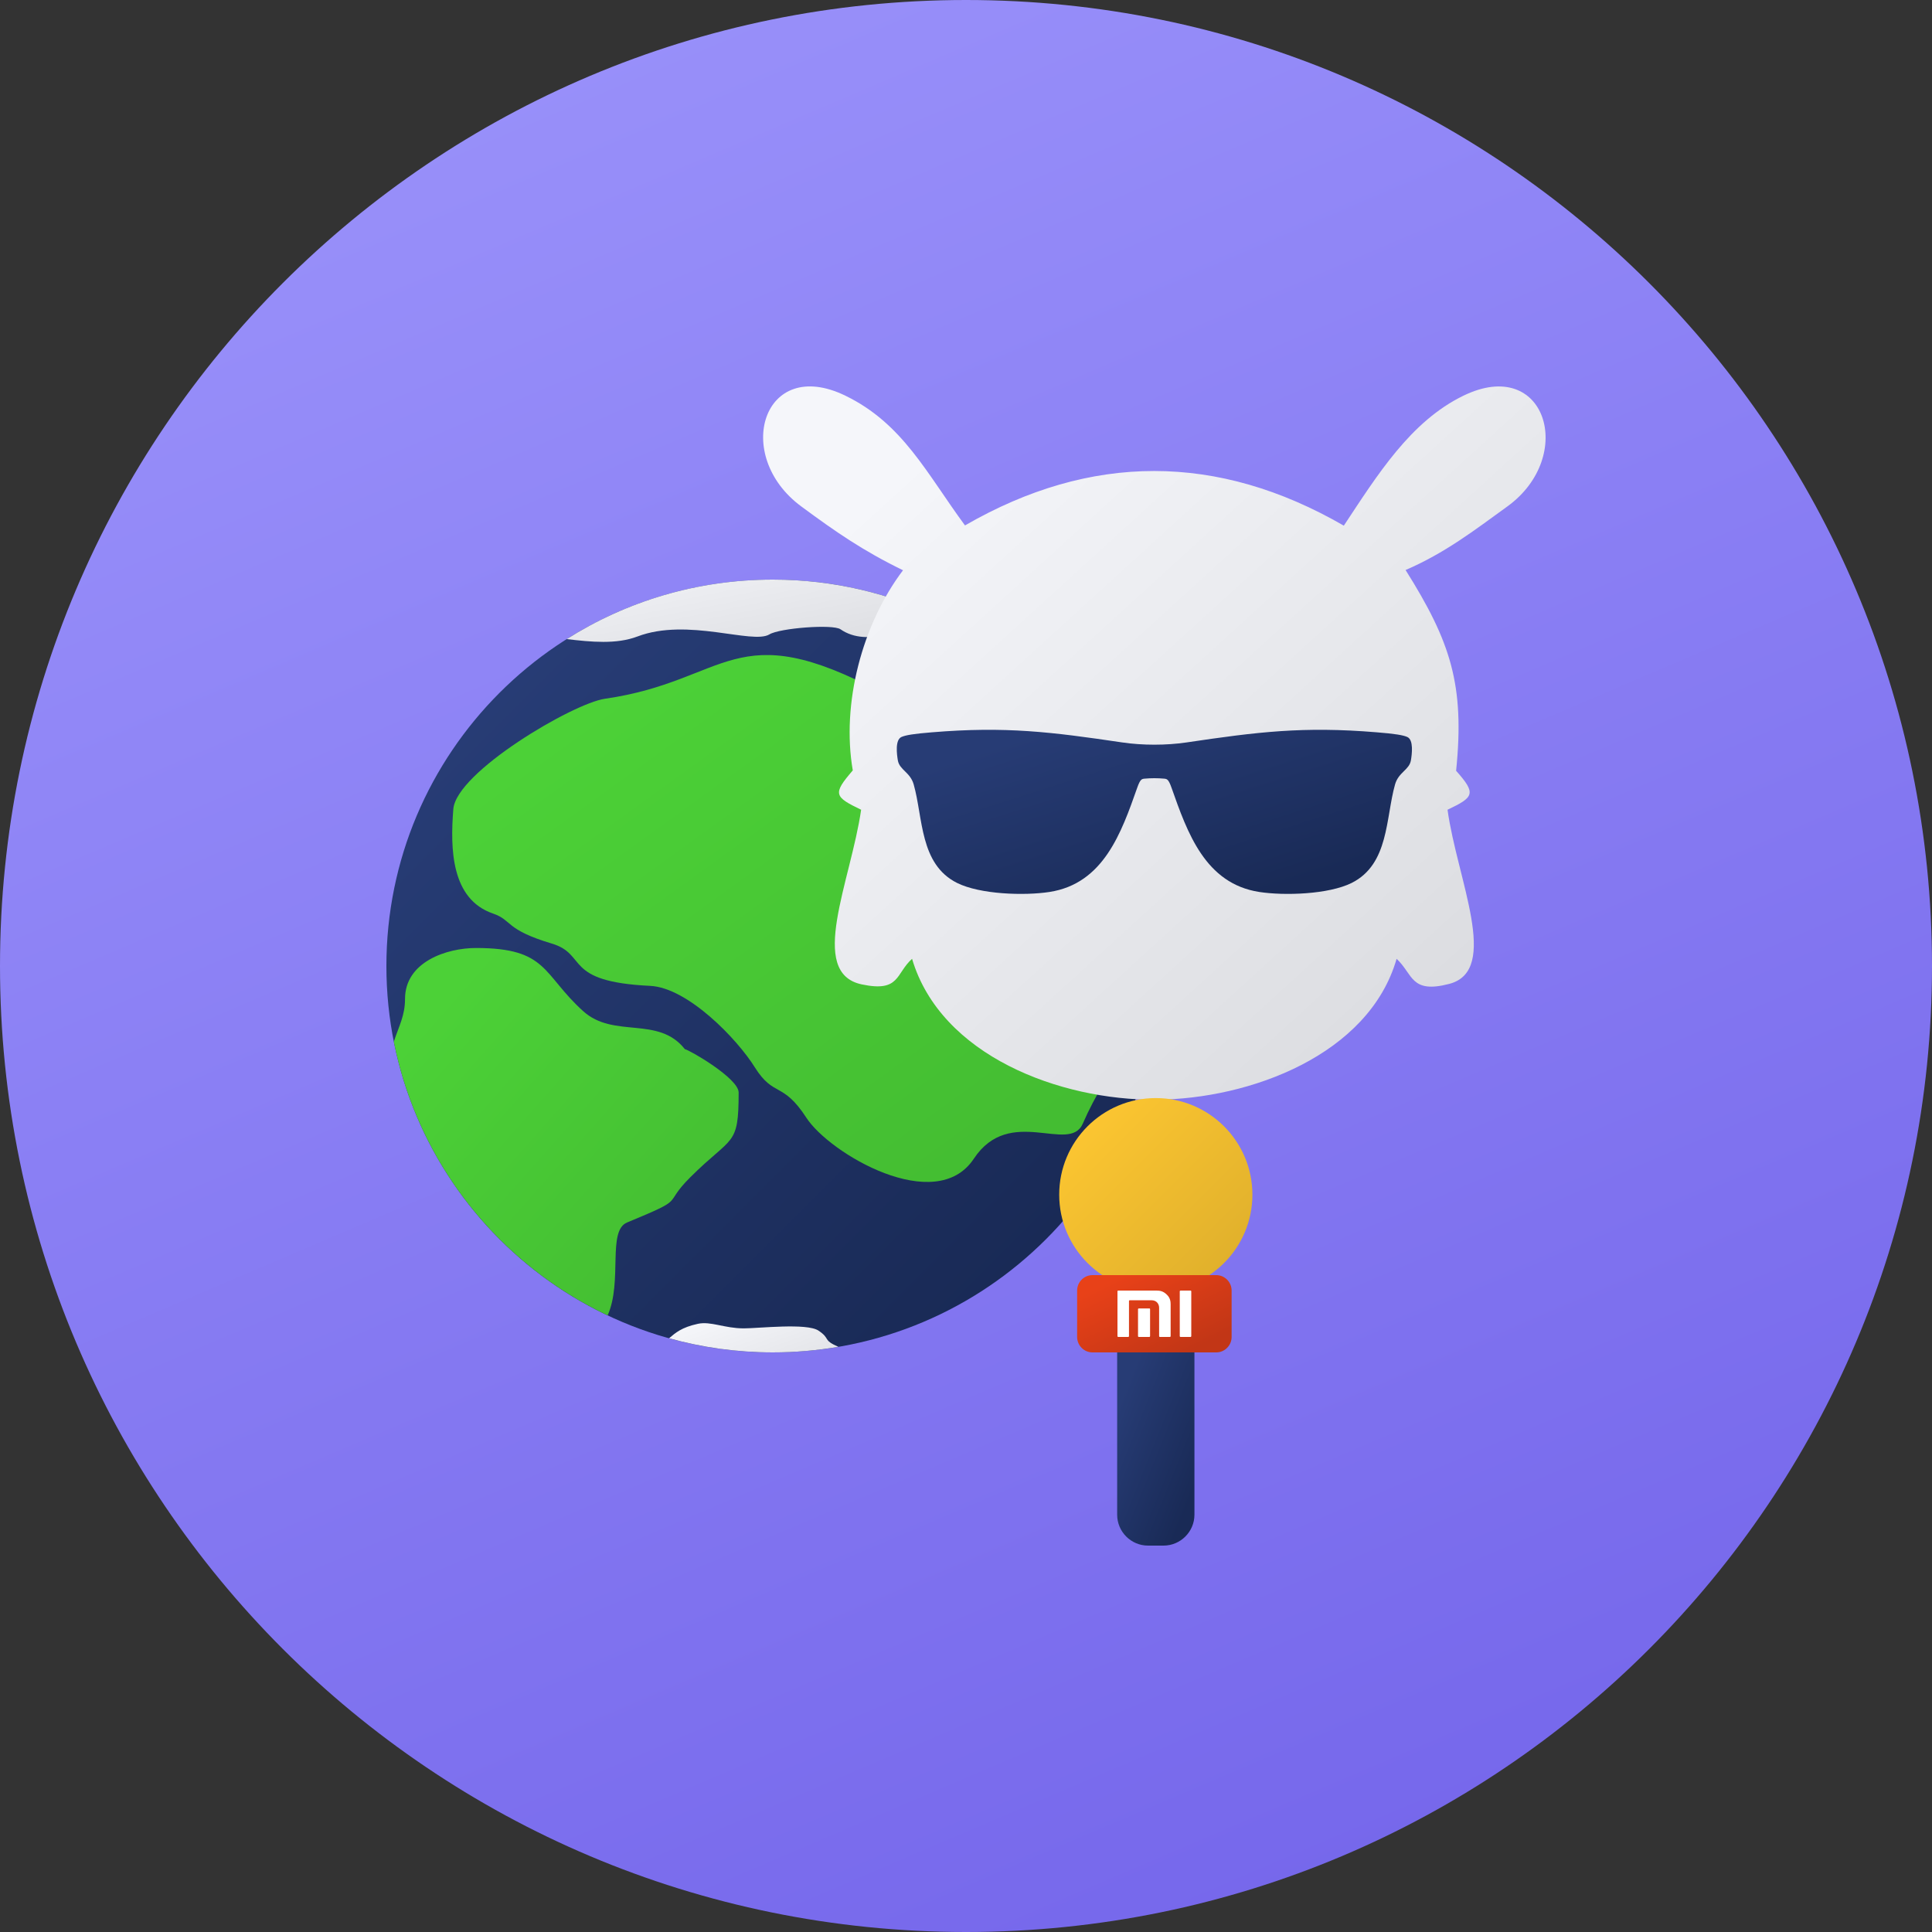 <?xml version="1.0" encoding="UTF-8"?>
<!DOCTYPE svg PUBLIC "-//W3C//DTD SVG 1.1//EN" "http://www.w3.org/Graphics/SVG/1.1/DTD/svg11.dtd">
<!-- Creator: CorelDRAW -->
<svg xmlns="http://www.w3.org/2000/svg" xml:space="preserve" width="250px" height="250px" version="1.1" style="shape-rendering:geometricPrecision; text-rendering:geometricPrecision; image-rendering:optimizeQuality; fill-rule:evenodd; clip-rule:evenodd"
viewBox="0 0 250 250"
 xmlns:xlink="http://www.w3.org/1999/xlink"
 xmlns:xodm="http://www.corel.com/coreldraw/odm/2003">
 <rect x="0" y="0" width="250" height="250" fill="#333333" stroke="none"/>
 <defs>
  <style type="text/css">
   <![CDATA[
    .fil11 {fill:white;fill-rule:nonzero}
    .fil0 {fill:url(#id0)}
    .fil10 {fill:url(#id1)}
    .fil6 {fill:url(#id2)}
    .fil9 {fill:url(#id3)}
    .fil7 {fill:url(#id4)}
    .fil1 {fill:url(#id5)}
    .fil8 {fill:url(#id6)}
    .fil2 {fill:url(#id7)}
    .fil3 {fill:url(#id8)}
    .fil4 {fill:url(#id9)}
    .fil5 {fill:url(#id10)}
   ]]>
  </style>
  <linearGradient id="id0" gradientUnits="userSpaceOnUse" x1="45.27" y1="-61.54" x2="204.73" y2="311.54">
   <stop offset="0" style="stop-opacity:1; stop-color:#A29BFE"/>
   <stop offset="1" style="stop-opacity:1; stop-color:#6C5CE7"/>
  </linearGradient>
  <linearGradient id="id1" gradientUnits="userSpaceOnUse" x1="143.46" y1="185.06" x2="155.65" y2="189.94">
   <stop offset="0" style="stop-opacity:1; stop-color:#273C75"/>
   <stop offset="1" style="stop-opacity:1; stop-color:#192A56"/>
  </linearGradient>
  <linearGradient id="id2" gradientUnits="userSpaceOnUse" x1="116.88" y1="60.51" x2="181.87" y2="131.8">
   <stop offset="0" style="stop-opacity:1; stop-color:#F5F6FA"/>
   <stop offset="1" style="stop-opacity:1; stop-color:#DCDDE1"/>
  </linearGradient>
  <linearGradient id="id3" gradientUnits="userSpaceOnUse" x1="146.55" y1="164.34" x2="152.2" y2="175.66">
   <stop offset="0" style="stop-opacity:1; stop-color:#E84118"/>
   <stop offset="1" style="stop-opacity:1; stop-color:#C23616"/>
  </linearGradient>
  <linearGradient id="id4" gradientUnits="userSpaceOnUse" xlink:href="#id1" x1="145.03" y1="91.42" x2="153.72" y2="118.68">
  </linearGradient>
  <linearGradient id="id5" gradientUnits="userSpaceOnUse" xlink:href="#id1" x1="64.65" y1="89.64" x2="135.36" y2="160.35">
  </linearGradient>
  <linearGradient id="id6" gradientUnits="userSpaceOnUse" x1="140.72" y1="145.75" x2="158.39" y2="163.43">
   <stop offset="0" style="stop-opacity:1; stop-color:#FBC531"/>
   <stop offset="1" style="stop-opacity:1; stop-color:#E1B12C"/>
  </linearGradient>
  <linearGradient id="id7" gradientUnits="userSpaceOnUse" x1="82.81" y1="87.18" x2="128.58" y2="150.53">
   <stop offset="0" style="stop-opacity:1; stop-color:#4CD137"/>
   <stop offset="1" style="stop-opacity:1; stop-color:#44BD32"/>
  </linearGradient>
  <linearGradient id="id8" gradientUnits="userSpaceOnUse" xlink:href="#id7" x1="54.59" y1="132.47" x2="90.86" y2="164.56">
  </linearGradient>
  <linearGradient id="id9" gradientUnits="userSpaceOnUse" xlink:href="#id2" x1="90.45" y1="68.85" x2="94.23" y2="87.87">
  </linearGradient>
  <linearGradient id="id10" gradientUnits="userSpaceOnUse" xlink:href="#id2" x1="93.19" y1="169.89" x2="97.86" y2="182.98">
  </linearGradient>
 </defs>
 <g id="Слой_x0020_1">
  <g id="_2556726476784">
   <path class="fil0" d="M125 0c69.04,0 125,55.96 125,125 0,69.04 -55.96,125 -125,125 -69.04,0 -125,-55.96 -125,-125 0,-69.04 55.96,-125 125,-125z"/>
   <path class="fil1" d="M100 75c27.61,0 50,22.38 50,50 0,27.61 -22.39,50 -50,50 -27.61,0 -50,-22.39 -50,-50 0,-27.62 22.39,-50 50,-50z"/>
   <path class="fil2" d="M139.5 94.34c-0.44,-0.06 -0.91,-0.12 -1.41,-0.18 -11.53,-1.34 -12.98,1.39 -23.95,-4.5 -19.19,-10.28 -19.82,-1.55 -35.87,0.76 -4.14,0.6 -19.23,9.48 -19.61,14.28 -0.41,5.13 -0.29,11.65 5.13,13.51 2.55,0.88 1.51,2.06 7.59,3.88 4.74,1.41 1.38,4.94 12.75,5.48 4.89,0.24 11.27,6.89 13.55,10.55 2.45,3.9 3.6,1.79 6.66,6.51 3,4.63 16.75,12.73 21.67,5.31 4.65,-7.02 12.37,-0.57 14.1,-4.54 3.53,-8.06 6.1,-7.72 5.78,-16.52 -0.22,-6.15 1.31,-10.77 2.99,-14.45 -1.6,-7.45 -4.86,-14.28 -9.38,-20.09z"/>
   <path class="fil3" d="M88.62 135.76c0.57,0.09 6.96,3.77 6.96,5.61 0,7.07 -0.79,5.52 -6.24,10.95 -3.81,3.79 -0.18,2.55 -8.2,5.87 -2.59,1.08 -0.55,7.6 -2.51,12.02 -14.08,-6.67 -24.55,-19.72 -27.67,-35.42 0.69,-2.08 1.45,-3.4 1.45,-5.53 0,-4.81 5.41,-6.59 9.18,-6.59 9.32,0 8.56,3.38 13.88,8.18 3.97,3.58 9.71,0.54 13.15,4.91z"/>
   <path class="fil4" d="M73.33 82.7c3.17,0.37 6.42,0.7 9.16,-0.34 6.49,-2.47 14.88,1.06 17.07,-0.27 1.35,-0.82 8.21,-1.35 9.2,-0.66 3.56,2.45 8.5,-0.18 13.02,-1.45 -6.58,-3.19 -13.97,-4.98 -21.78,-4.98 -9.8,0 -18.95,2.82 -26.67,7.7z"/>
   <path class="fil5" d="M86.58 173.17c0.81,-0.69 1.6,-1.41 3.73,-1.87 1.66,-0.36 3.44,0.59 5.93,0.59 1.95,0 8.16,-0.72 9.67,0.29 1.63,1.09 0.45,1.16 2.57,2.1 -2.76,0.47 -5.59,0.72 -8.48,0.72 -4.65,0 -9.15,-0.64 -13.42,-1.83z"/>
   <path class="fil6" d="M181.88 73.76c5.07,-2.18 8.91,-5.14 13.19,-8.24 8.91,-6.47 4.98,-19.51 -5.7,-14.32 -6.88,3.34 -11.17,10.32 -15.48,16.82 -16.31,-9.42 -32.74,-9.43 -49.02,-0.03 -4.96,-6.73 -8.04,-13.18 -15.48,-16.79 -10.66,-5.18 -14.64,7.73 -5.72,14.32 4.51,3.33 7.97,5.73 13.18,8.27 -5.3,7 -7.99,17.28 -6.5,25.9 -2.63,3.05 -2.41,3.41 1.08,5.09 -1.34,9.26 -6.99,21.11 0.08,22.6 4.97,1.05 4.36,-1.38 6.51,-3.31 3.72,12.54 19.13,18.31 31.54,18.23 12.19,-0.07 27.58,-5.8 31.16,-18.23 2.15,1.99 1.79,4.56 6.83,3.24 6.62,-1.75 0.99,-13.56 -0.24,-22.53 3.4,-1.62 3.77,-2.06 1.11,-5.04 1.13,-11.13 -0.71,-16.7 -6.54,-25.98z"/>
   <path class="fil7" d="M145.21 96.07c-9.18,-1.36 -15.07,-2.1 -24.61,-1.31 -2.38,0.19 -3.41,0.37 -3.94,0.6 -0.86,0.37 -0.61,2.25 -0.48,3.03 0.21,1.24 1.6,1.53 2.05,3.11 1.23,4.34 0.76,10.32 5.61,12.75 2.99,1.49 8.71,1.67 11.96,1.17 7.01,-1.08 9.31,-7.69 11.36,-13.5 0.38,-1.08 0.58,-1.12 0.92,-1.16 0.92,-0.08 1.67,-0.08 2.59,0 0.34,0.04 0.54,0.08 0.92,1.16 2.05,5.81 4.35,12.42 11.36,13.5 3.25,0.5 8.97,0.32 11.96,-1.17 4.84,-2.43 4.38,-8.41 5.61,-12.75 0.45,-1.58 1.84,-1.87 2.05,-3.11 0.13,-0.78 0.38,-2.66 -0.48,-3.03 -0.53,-0.23 -1.56,-0.41 -3.94,-0.6 -9.54,-0.79 -15.43,-0.05 -24.61,1.31 -2.64,0.39 -5.69,0.39 -8.33,0z"/>
   <path class="fil8" d="M149.56 142.09c6.9,0 12.5,5.6 12.5,12.5 0,6.9 -5.6,12.5 -12.5,12.5 -6.91,0 -12.5,-5.6 -12.5,-12.5 0,-6.9 5.59,-12.5 12.5,-12.5z"/>
   <path class="fil9" d="M141.37 165l16.01 0c1.1,0 1.99,0.9 1.99,2l0 6c0,1.1 -0.89,2 -1.99,2l-16.01 0c-1.1,0 -1.99,-0.9 -1.99,-2l0 -6c0,-1.1 0.89,-2 1.99,-2z"/>
   <path class="fil10" d="M144.56 175l10 0 0 21c0,2.2 -1.8,4 -4,4l-2.01 0c-2.2,0 -3.99,-1.8 -3.99,-4l0 -21z"/>
   <path class="fil11" d="M148.72 169.31l-1.36 0c-0.05,0 -0.1,0.04 -0.1,0.1l0 3.49c0,0.05 0.05,0.1 0.1,0.1l1.36 0c0.06,0 0.1,-0.05 0.1,-0.1l0 -3.49c0,-0.06 -0.04,-0.1 -0.1,-0.1zm5.33 -2.31l-1.29 0c-0.05,0 -0.1,0.04 -0.1,0.1l0 5.8c0,0.05 0.05,0.1 0.1,0.1l1.29 0c0.06,0 0.1,-0.05 0.1,-0.1l0 -5.8c0,-0.06 -0.04,-0.1 -0.1,-0.1zm-4.42 0l-4.93 0c-0.06,0 -0.1,0.04 -0.1,0.1l0 5.8c0,0.05 0.04,0.1 0.1,0.1l1.29 0c0.05,0 0.1,-0.05 0.1,-0.1l0 -4.55c0,-0.05 0.05,-0.1 0.1,-0.1l2.79 0c0.78,0 1.01,0.59 1.01,0.97l0 3.68c0,0.05 0.04,0.1 0.1,0.1l1.29 0c0.05,0 0.1,-0.05 0.1,-0.1l0 -4.12c0,-0.34 -0.04,-0.82 -0.49,-1.25 -0.46,-0.46 -0.89,-0.53 -1.36,-0.53z"/>
  </g>
 </g>
</svg>
